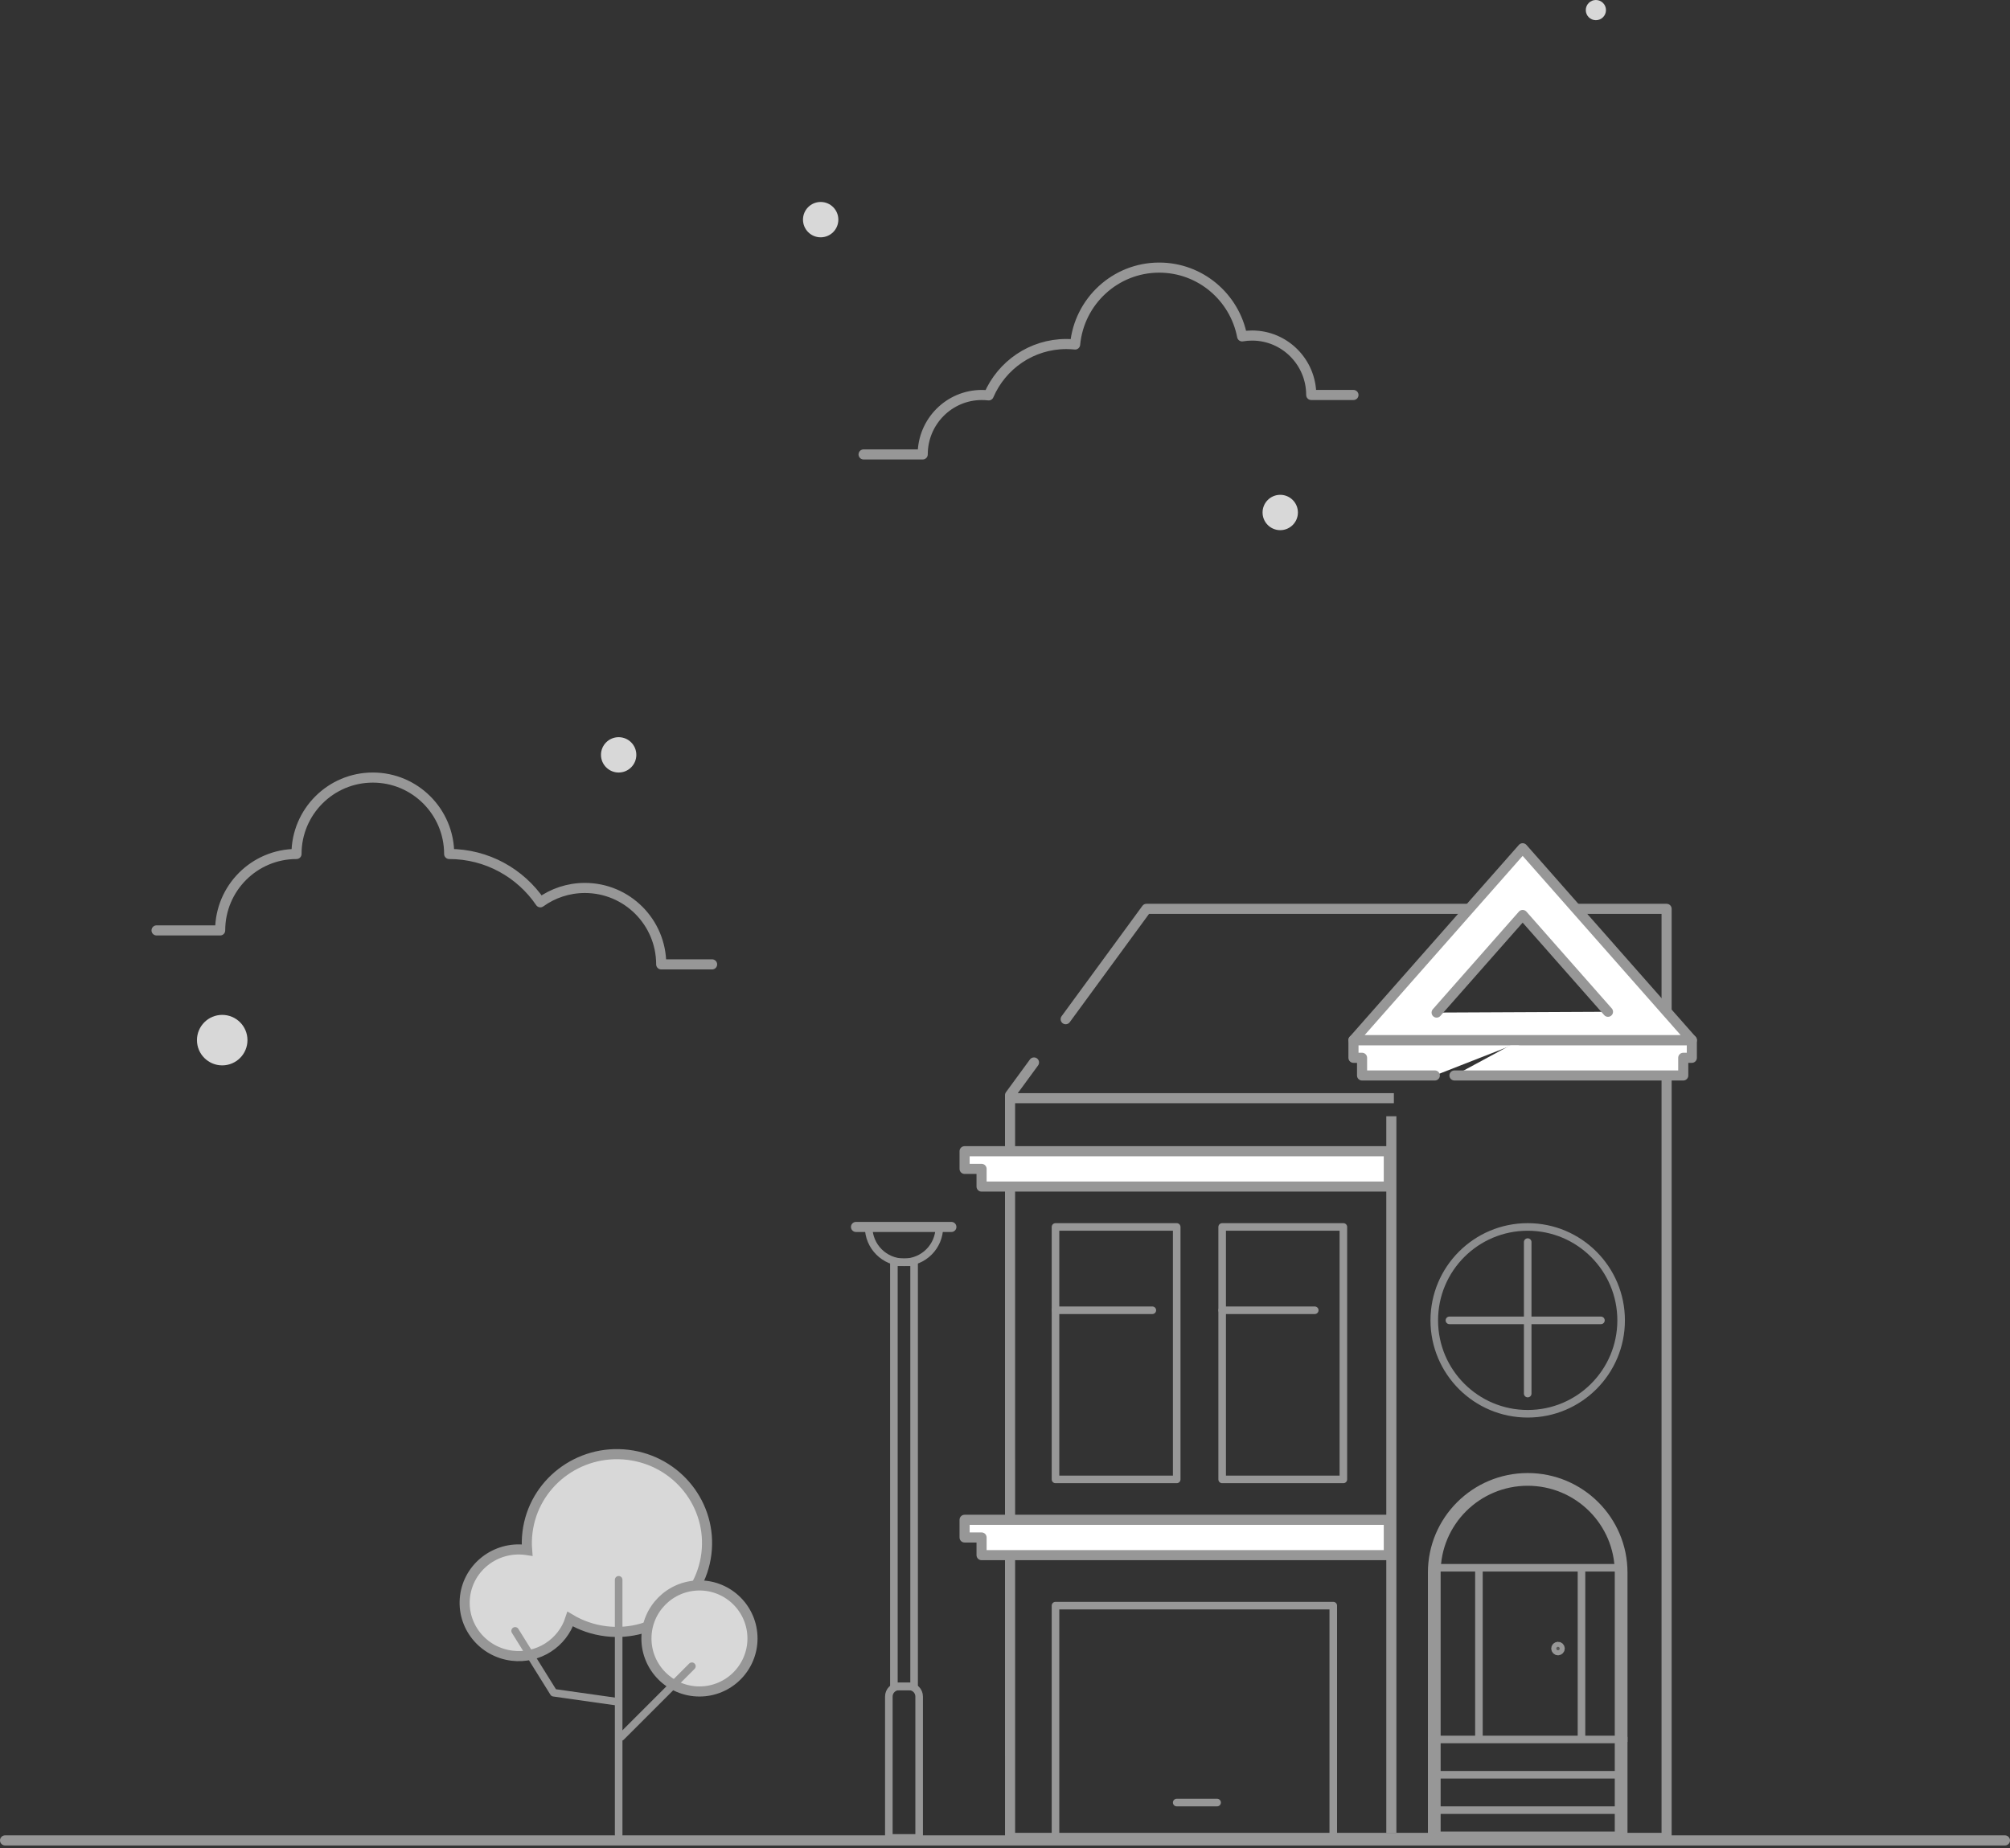 <?xml version="1.0" encoding="UTF-8"?>
<svg version="1.1" viewBox="0 0 398 366" xmlns="http://www.w3.org/2000/svg">
	<rect x="0" y="0" width="398" height="366" fill="#333333" stroke="none"/>
	<g fill="none" fill-rule="evenodd">
		<g transform="translate(-202 -255)">
			<g transform="translate(203 255)">
				<path d="m199 347.73v-130.83l4.74-6.475m6.274-8.571l15.999-21.856h102.99v110.7m0-47.613v120.91h-130v-75.082" stroke="#979797" stroke-linecap="round" stroke-linejoin="round" stroke-width="2" />
				<path d="m199 217.5h76" stroke="#979797" stroke-linejoin="round" stroke-width="2" />
				<path d="m274.5 363v-141.92" stroke="#979797" stroke-linejoin="round" stroke-width="2" />
				<circle cx="301.5" cy="261.5" r="18.5" stroke="#8C8D8E" stroke-linejoin="round" stroke-width="1.5" />
				<path d="m301.5 246v30" stroke="#979797" stroke-linecap="round" stroke-linejoin="round" stroke-width="1.5" />
				<path d="m286 261.5h30" stroke="#979797" stroke-linecap="round" stroke-linejoin="round" stroke-width="1.5" />
				<polyline points="320 344 320 364 283 364 283 344 283 344" stroke="#979797" stroke-linejoin="round" stroke-width="2.52" />
				<path d="m282.65 358.5h36.348" stroke="#979797" stroke-linecap="round" stroke-linejoin="round" stroke-width="1.5" />
				<path d="m283 351.5h36.348" stroke="#979797" stroke-linecap="round" stroke-linejoin="round" stroke-width="1.5" />
				<path d="m282.65 344.5h36.348" stroke="#979797" stroke-linecap="round" stroke-linejoin="round" stroke-width="1.5" />
				<path d="m320 345v-33.548c0-10.191-8.283-18.452-18.5-18.452s-18.5 8.261-18.5 18.452v33.548" stroke="#979797" stroke-linejoin="round" stroke-width="2.52" />
				<path d="m283 310.5h37" stroke="#979797" stroke-linecap="round" stroke-linejoin="bevel" stroke-width="1.5" />
				<path d="m312.15 311v34m-20.308 0v-34" fill="#8C8D8E" stroke="#979797" stroke-linejoin="round" stroke-width="1.5" />
				<path d="m307.5 327c0.276 0 0.5-0.224 0.5-0.5s-0.224-0.5-0.5-0.5-0.5 0.224-0.5 0.5 0.224 0.5 0.5 0.5z" fill="#575756" stroke="#979797" stroke-linejoin="round" stroke-width="1.68" />
				<path d="m274 304.5v3.5h-37.201-4.121-4.038-35.28v-3.5h-3.36v-3.5h84v3.5z" fill="#fff" stroke="#979797" stroke-linejoin="round" stroke-width="2" />
				<path d="m274 231.5v3.5h-80.64v-3.5h-3.36v-3.5h84v3.5z" fill="#fff" stroke="#979797" stroke-linejoin="round" stroke-width="2" />
				<polyline points="283.11 213 268.7 213 268.7 209.5 267 209.5 267 206 301 206" fill="#fff" stroke="#979797" stroke-linecap="round" stroke-linejoin="round" stroke-width="2" />
				<polyline transform="translate(310.5 209.5) scale(-1 1) translate(-310.5 -209.5)" points="334 213 288.7 213 288.7 209.5 287 209.5 287 206 321.04 206" fill="#fff" stroke="#979797" stroke-linecap="round" stroke-linejoin="round" stroke-width="2" />
				<rect x="208" y="243" width="24" height="50" stroke="#979797" stroke-linejoin="round" stroke-width="1.5" />
				<rect x="241" y="243" width="24" height="50" stroke="#979797" stroke-linejoin="round" stroke-width="1.5" />
				<path d="m208 259.5h19.174" stroke="#979797" stroke-linecap="round" stroke-linejoin="round" stroke-width="1.5" />
				<path d="m241 259.5h18.333" stroke="#979797" stroke-linecap="round" stroke-linejoin="round" stroke-width="1.5" />
				<rect x="208" y="318" width="55" height="46" stroke="#979797" stroke-linejoin="round" stroke-width="1.5" />
				<path d="m232 357h8" stroke="#979797" stroke-linecap="round" stroke-linejoin="round" stroke-width="1.5" />
				<path d="m267 206l33.5-38 33.5 38h-67zm16.464-5.458l17.036-19.325 16.896 19.166" fill="#fff" stroke="#979797" stroke-linecap="round" stroke-linejoin="round" stroke-width="2" />
				<path d="m0 364.5h396" stroke="#979797" stroke-linecap="round" stroke-width="2" />
				<circle cx="252.5" cy="101.5" r="3.5" fill="#D8D8D8" />
				<circle cx="43" cy="206" r="5" fill="#D8D8D8" />
				<circle cx="315" cy="2" r="2" fill="#D8D8D8" />
				<circle cx="161.5" cy="43.5" r="3.5" fill="#D8D8D8" />
				<circle cx="121.5" cy="149.5" r="3.5" fill="#D8D8D8" />
				<path d="m170 90h11.707c0-6.502 5.241-11.773 11.707-11.773 0.459 0 0.912 0.027 1.358 0.078 2.563-5.982 8.478-10.169 15.366-10.169 0.59 0 1.172 0.031 1.746 0.091 0.797-8.542 7.947-15.227 16.65-15.227 8.149 0 14.937 5.862 16.422 13.621 0.642-0.11 1.301-0.167 1.974-0.167 6.465 0 11.707 5.271 11.707 11.773h8.362" stroke="#979797" stroke-linecap="round" stroke-linejoin="round" stroke-width="2" />
				<path d="m30 184.27h12.595c0-8.36 6.767-15.136 15.115-15.136 0-8.36 6.767-15.136 15.115-15.136 8.348 0 15.115 6.777 15.115 15.136 7.505 0 14.125 3.792 18.055 9.567 2.481-1.787 5.526-2.84 8.816-2.84 8.348 0 15.115 6.777 15.115 15.136h10.076" stroke="#979797" stroke-linecap="round" stroke-linejoin="round" stroke-width="2" />
				<path d="m103.37 307c-0.092-1.159-0.069-2.344 0.08-3.543 1.201-9.649 10.103-16.511 19.884-15.327 9.781 1.185 16.736 9.968 15.535 19.617-1.201 9.649-10.103 16.511-19.884 15.327-2.591-0.314-4.983-1.161-7.078-2.416-1.534 4.74-6.312 7.888-11.501 7.259-5.868-0.711-10.042-5.981-9.321-11.77 0.721-5.79 6.062-9.907 11.93-9.196 0.119 0.014 0.237 0.031 0.355 0.049z" fill="#D8D8D8" stroke="#979797" stroke-width="2" />
				<circle cx="137.5" cy="324.5" r="10.5" fill="#D8D8D8" stroke="#979797" stroke-width="2" />
				<path d="m121.5 312.88v50.498" stroke="#979797" stroke-linecap="round" stroke-linejoin="round" stroke-width="1.5" />
				<polyline points="121 337 108.63 335.25 101 323" stroke="#979797" stroke-linecap="round" stroke-linejoin="round" stroke-width="1.5" />
				<path d="m122 344l14-14" stroke="#979797" stroke-linecap="round" stroke-linejoin="round" stroke-width="1.5" />
				<path d="m177 334h2c1.105 0 2 0.895 2 2v28h-6v-28c0-1.105 0.895-2 2-2z" stroke="#979797" stroke-linejoin="round" stroke-width="1.5" />
				<rect x="176" y="250" width="4" height="84" stroke="#979797" stroke-width="1.5" />
				<path d="m171 243c0 3.866 3.134 7 7 7s7-3.134 7-7" stroke="#979797" stroke-width="1.5" />
				<path d="m168.5 243h18.879" stroke="#979797" stroke-linecap="round" stroke-width="2" />
			</g>
		</g>
	</g>
</svg>